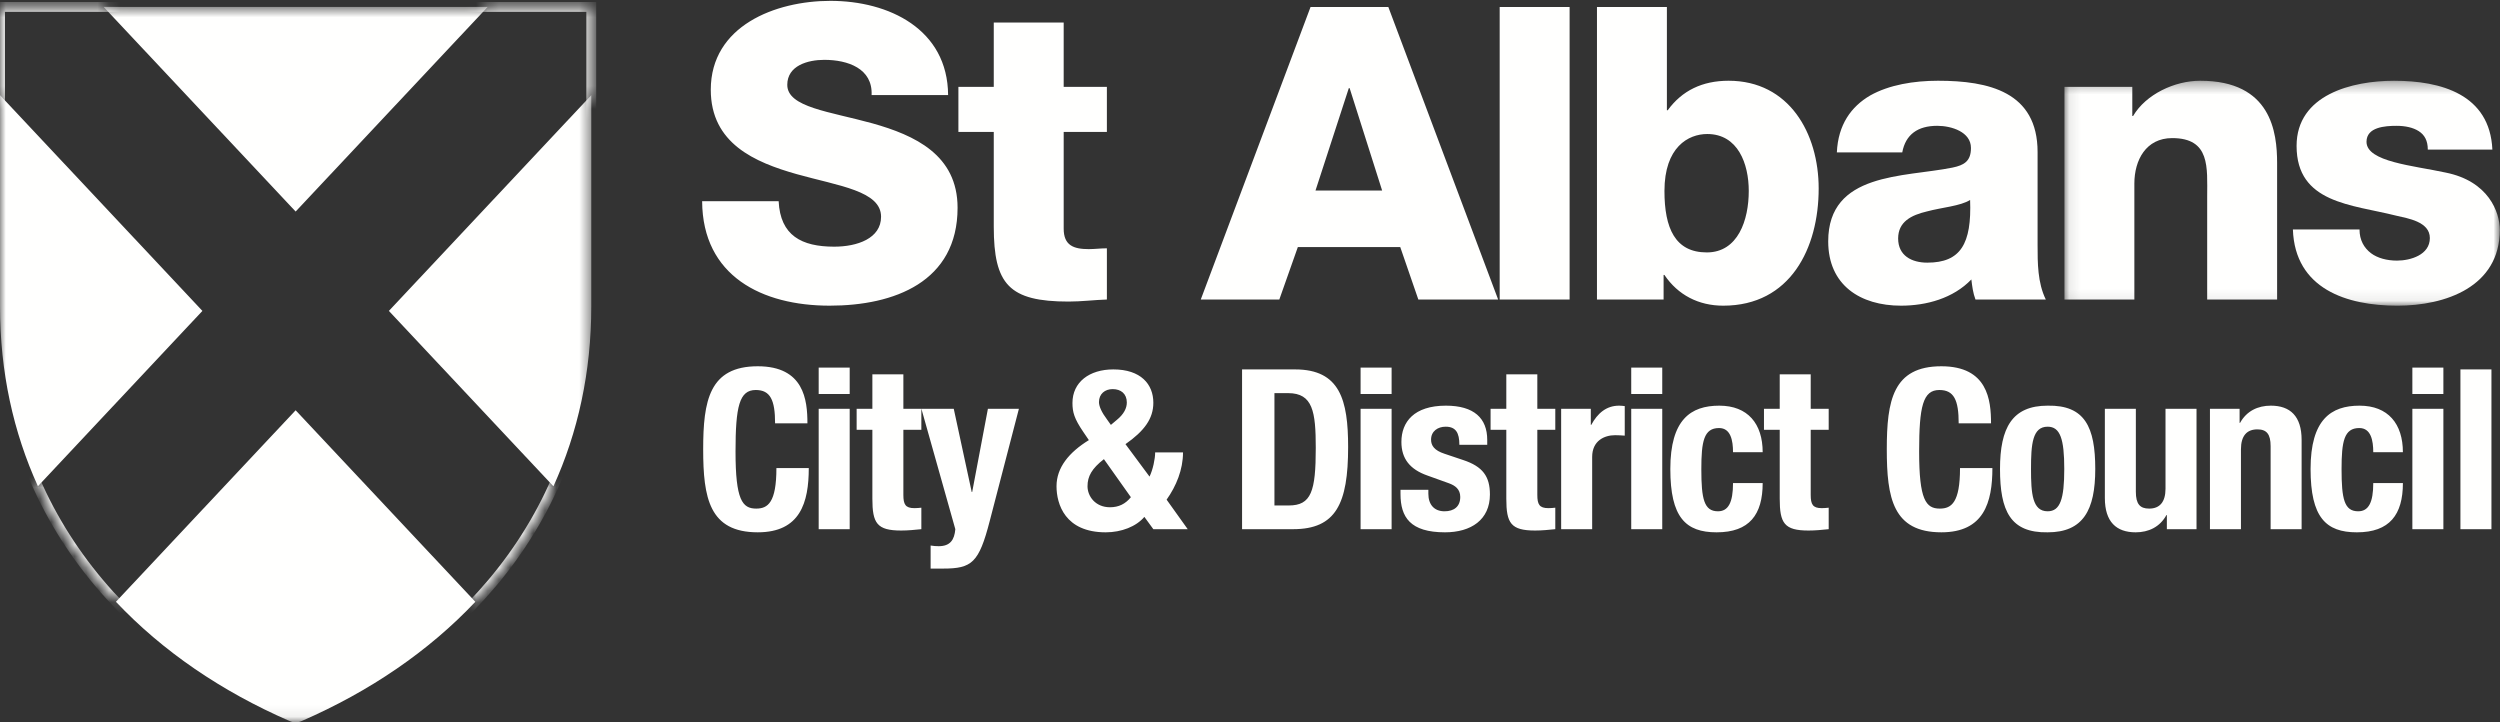 <svg xmlns="http://www.w3.org/2000/svg" xmlns:xlink="http://www.w3.org/1999/xlink" width="218" height="63"><rect width="100%" height="100%" fill="#333333" stroke="none"/><defs><path id="a" d="M0 .606h51.56v62.357H0z"/><path id="c" d="M42.521.606L25.78 18.447 9.039.606H0V8.3l17.65 18.81L3.3 42.405c1.69 3.718 3.993 7.085 6.81 10.07l15.67-16.7 15.67 16.7c2.817-2.984 5.12-6.352 6.81-10.07L33.91 27.112l17.65-18.81V.605h-9.039z"/><path id="e" d="M.091.313h37.958v19.613H.091z"/></defs><g fill="none" fill-rule="evenodd"><mask id="b" fill="#fff"><use xlink:href="#a"/></mask><path fill="#FFFFFE" d="M33.91 27.111l14.35 15.295c2.137-4.702 3.3-9.957 3.3-15.69V8.3L33.91 27.111zm14.348 15.297zM4.435 44.666c.115.211.229.424.348.632-.119-.208-.233-.42-.348-.632zm.75 1.315c.107.178.211.358.32.534-.109-.176-.213-.356-.32-.534zm.32.534zm-.722-1.217c.13.23.267.457.403.683-.136-.226-.272-.453-.403-.683zm-1.482-2.893c.054.118.113.234.169.351-.056-.118-.11-.238-.164-.357l-.005.006zM0 8.301v18.415c0 5.732 1.17 10.983 3.306 15.683L17.65 27.111 0 8.301zM4.105 44.05c.107.206.219.411.33.617-.111-.206-.223-.41-.33-.617zm-.336-.67zm-.3-.623zM42.522.606H9.04l16.74 17.841L42.522.606zM10.11 52.476c4.062 4.303 9.194 7.808 15.13 10.392 0 0 .284.132.54.132.256 0 .54-.132.54-.132 5.936-2.584 11.068-6.088 15.13-10.392l-15.67-16.7-15.67 16.7z" mask="url(#b)"/><mask id="d" fill="#fff"><use xlink:href="#c"/></mask><path stroke="#FFFFFE" stroke-width=".86" d="M25.78 63c-.256 0-.54-.132-.54-.132C9.983 56.228 0 43.521 0 26.716V.606h51.56v26.11c0 16.805-9.982 29.511-25.24 36.152 0 0-.284.132-.54.132z" mask="url(#d)"/><path fill="#FFFFFE" d="M67.898 17.545c.143 3 2.008 3.965 4.842 3.965 2.009 0 4.089-.714 4.089-2.608 0-2.251-3.659-2.68-7.353-3.716-3.658-1.035-7.496-2.679-7.496-7.36 0-5.572 5.63-7.751 10.437-7.751 5.093 0 10.223 2.465 10.258 8.217h-6.671c.107-2.322-2.08-3.073-4.125-3.073-1.435 0-3.228.5-3.228 2.179 0 1.965 3.694 2.323 7.424 3.358 3.695 1.037 7.426 2.751 7.426 7.36 0 6.466-5.524 8.539-11.156 8.539-5.882 0-11.083-2.573-11.118-9.11h6.671m28.623-6.038h-3.767v8.432c0 1.464.862 1.785 2.189 1.785.502 0 1.04-.071 1.578-.071v4.466c-1.112.035-2.223.178-3.336.178-5.2 0-6.528-1.5-6.528-6.538v-8.252h-3.084v-3.93h3.084v-5.61h6.097v5.61h3.767v3.93m18.19 5.108h5.812l-2.835-8.93h-.07l-2.906 8.93zM114.282.61h6.78l9.576 25.509h-6.959l-1.577-4.574h-8.931l-1.615 4.574h-6.85L114.28.609zM130.772 26.119h6.098V.61h-6.098zM145.14 16.651c0 3.25.932 5.36 3.693 5.36 2.726 0 3.659-2.824 3.659-5.36 0-2.357-.933-4.965-3.622-4.965-1.65 0-3.73 1.143-3.73 4.965zM139.256.61h6.097v9.003h.072c1.255-1.715 3.014-2.572 5.308-2.572 5.273 0 7.856 4.572 7.856 9.396 0 5.216-2.475 10.218-8.322 10.218-2.151 0-3.946-.929-5.129-2.68h-.072v2.144h-5.81V.609zm28.808 22.293c2.905 0 3.873-1.643 3.73-5.465-.86.535-2.438.642-3.766.999-1.363.322-2.51.894-2.51 2.359 0 1.5 1.183 2.107 2.546 2.107zm-7.89-9.61c.107-2.43 1.254-4.001 2.904-4.966 1.65-.93 3.803-1.286 5.919-1.286 4.412 0 8.68.964 8.68 6.216v8.11c0 1.572 0 3.287.717 4.752h-6.133c-.215-.572-.286-1.143-.359-1.751-1.578 1.643-3.91 2.287-6.133 2.287-3.552 0-6.35-1.787-6.35-5.61 0-6.037 6.6-5.573 10.834-6.43 1.04-.214 1.614-.572 1.614-1.715 0-1.393-1.687-1.929-2.942-1.929-1.686 0-2.761.75-3.049 2.321h-5.703z"/><g transform="translate(179.927 6.728)"><mask id="f" fill="#fff"><use xlink:href="#e"/></mask><path fill="#FFFFFE" d="M.09.848h5.92v2.537h.07C7.194 1.492 9.705.313 11.93.313c6.204 0 6.707 4.501 6.707 7.18v11.898h-6.098v-8.968c0-2.536.287-5.109-3.05-5.109-2.295 0-3.3 1.93-3.3 3.966v10.11H.092V.849m25.731 12.433c0 .929.394 1.608 1.005 2.072.573.43 1.398.643 2.258.643 1.184 0 2.87-.5 2.87-1.965 0-1.429-1.901-1.714-2.977-1.964-3.838-.965-8.644-1.072-8.644-6.073 0-4.466 4.842-5.681 8.501-5.681 4.089 0 8.356 1.179 8.572 6.002h-5.631c0-.786-.287-1.286-.789-1.608-.501-.321-1.184-.464-1.937-.464-1.004 0-2.619.107-2.619 1.393 0 1.75 4.09 2.072 6.887 2.68 3.767.75 4.735 3.465 4.735 5.001 0 4.966-4.735 6.61-8.931 6.61-4.412 0-8.932-1.466-9.11-6.646h5.81" mask="url(#f)"/></g><path fill="#FFFFFE" d="M67.587 36.915c0-2.03-.412-2.907-1.685-2.907-1.43 0-1.764 1.424-1.764 5.366 0 4.216.588 4.976 1.802 4.976 1.02 0 1.763-.528 1.763-3.532h2.822c0 3.004-.744 5.6-4.447 5.6-4.232 0-4.761-3.005-4.761-7.239 0-4.235.529-7.24 4.76-7.24 4.037 0 4.33 2.946 4.33 4.976h-2.82m3.802 9.23h2.704V35.646h-2.704v10.5zm0-11.786h2.704v-2.304h-2.704v2.304zm4.682-1.718h2.703v3.005h1.568v1.835h-1.568v5.678c0 .82.176 1.152.96 1.152.216 0 .432-.02.608-.04v1.874c-.588.058-1.137.118-1.764.118-2.115 0-2.507-.644-2.507-2.772v-6.01h-1.372v-1.835h1.372v-3.005m5.078 14.929c.235.04.47.059.705.059 1 0 1.372-.546 1.45-1.484l-2.958-10.499h2.821l1.567 7.26h.04l1.372-7.26h2.703l-2.547 9.797c-.94 3.63-1.548 4.138-4.056 4.138H81.15V47.57m15.386-10.987l.333.468.509-.428c.627-.508.881-1.035.881-1.523 0-.76-.509-1.17-1.234-1.17-.666 0-1.195.41-1.195 1.131 0 .37.235.897.706 1.522zm-.275 3.455c-1.058.82-1.43 1.503-1.43 2.36 0 .879.686 1.835 1.96 1.835.763 0 1.35-.293 1.822-.877l-2.352-3.318zm3.978 1.521c.293-.605.49-1.541.49-2.108h2.429c0 1.503-.588 2.928-1.43 4.119l1.84 2.575h-2.997l-.783-1.073c-.706.84-1.998 1.347-3.37 1.347-3.547 0-4.29-2.46-4.29-4.02 0-1.62 1.077-2.948 2.82-4.02l-.49-.722c-.783-1.151-.94-1.718-.94-2.518 0-1.815 1.47-2.926 3.565-2.926 2.391 0 3.488 1.287 3.488 2.907 0 1.386-.783 2.458-2.43 3.61l2.098 2.83zm10.891 2.518h1.252c1.96 0 2.352-1.229 2.352-5.016 0-3.16-.254-4.78-2.41-4.78h-1.194v9.796zm-2.822-11.864h4.623c3.92 0 4.625 2.672 4.625 6.77 0 4.939-1.06 7.162-4.801 7.162h-4.447V32.213zm10.335 13.932h2.705V35.646h-2.705v10.5zm0-11.786h2.705v-2.304h-2.705v2.304zm5.91 8.351v.351c0 .918.49 1.524 1.41 1.524.824 0 1.371-.41 1.371-1.25 0-.683-.45-.995-.978-1.19l-1.9-.683c-1.49-.527-2.254-1.444-2.254-2.927 0-1.737 1.097-3.161 3.88-3.161 2.449 0 3.604 1.092 3.604 2.986v.428h-2.429c0-1.053-.314-1.58-1.196-1.58-.685 0-1.273.39-1.273 1.131 0 .508.274.937 1.175 1.23l1.627.547c1.704.565 2.33 1.425 2.33 3.005 0 2.204-1.645 3.298-3.917 3.298-3.037 0-3.88-1.328-3.88-3.337v-.372h2.43m6.797-10.07h2.704v3.006h1.567v1.835h-1.567v5.678c0 .82.177 1.152.96 1.152.215 0 .43-.02.607-.04v1.874c-.587.058-1.137.118-1.763.118-2.116 0-2.508-.644-2.508-2.772v-6.01h-1.372v-1.835h1.372v-3.005m4.782 3.005h2.586v1.405h.038c.55-1.014 1.314-1.677 2.431-1.677.156 0 .333.02.49.038v2.576c-.275-.02-.569-.039-.843-.039-.94 0-1.998.488-1.998 1.894v6.302h-2.704V35.646m6.111 10.5h2.705v-10.5h-2.705v10.5zm0-11.787h2.705v-2.304h-2.705v2.304zm8.876 5.073c0-1.014-.197-2.107-1.216-2.107-1.332 0-1.547 1.17-1.547 3.591 0 2.595.235 3.669 1.45 3.669.9 0 1.313-.763 1.313-2.46h2.586c0 2.752-1.156 4.294-4.017 4.294-2.704 0-4.036-1.307-4.036-5.523 0-4.313 1.783-5.522 4.271-5.522s3.782 1.58 3.782 4.058h-2.586m4.073-6.791h2.702v3.005h1.568v1.835h-1.568v5.678c0 .82.177 1.152.962 1.152.214 0 .431-.02.606-.04v1.874c-.587.058-1.137.118-1.762.118-2.116 0-2.508-.644-2.508-2.772v-6.01h-1.373v-1.835h1.373v-3.005m15.605 4.274c0-2.03-.41-2.907-1.685-2.907-1.43 0-1.763 1.424-1.763 5.366 0 4.216.588 4.976 1.802 4.976 1.018 0 1.763-.528 1.763-3.532h2.823c0 3.004-.746 5.6-4.448 5.6-4.233 0-4.761-3.005-4.761-7.239 0-4.235.528-7.24 4.76-7.24 4.037 0 4.33 2.946 4.33 4.976h-2.821m7.758 7.67c1.096 0 1.449-1.074 1.449-3.69 0-2.614-.353-3.687-1.45-3.687-1.332 0-1.45 1.54-1.45 3.688 0 2.146.118 3.689 1.45 3.689zm0-9.211c3.251-.06 4.152 1.872 4.152 5.522 0 3.59-1.057 5.523-4.152 5.523-3.253.058-4.154-1.874-4.154-5.523 0-3.59 1.058-5.522 4.154-5.522zm10.396 9.543h-.04c-.568 1.033-1.547 1.502-2.683 1.502-1.685 0-2.684-.916-2.684-2.986v-7.787h2.703v7.24c0 1.054.352 1.464 1.156 1.464.921 0 1.43-.566 1.43-1.736v-6.968h2.704v10.5h-2.586v-1.23m3.757-9.27h2.585v1.23h.04c.57-1.033 1.547-1.502 2.684-1.502 1.686 0 2.684.916 2.684 2.986v7.785h-2.703v-7.24c0-1.053-.352-1.463-1.155-1.463-.923 0-1.432.567-1.432 1.737v6.966h-2.703V35.646m14.24 3.786c0-1.014-.197-2.107-1.216-2.107-1.331 0-1.548 1.17-1.548 3.591 0 2.595.235 3.669 1.45 3.669.902 0 1.314-.763 1.314-2.46h2.585c0 2.752-1.155 4.294-4.016 4.294-2.704 0-4.035-1.307-4.035-5.523 0-4.313 1.782-5.522 4.27-5.522 2.488 0 3.78 1.58 3.78 4.058h-2.584m3.41 6.713h2.705V35.646h-2.705v10.5zm0-11.786h2.705v-2.304h-2.705v2.304zM214.549 46.145h2.705V32.213h-2.705z"/></g></svg>